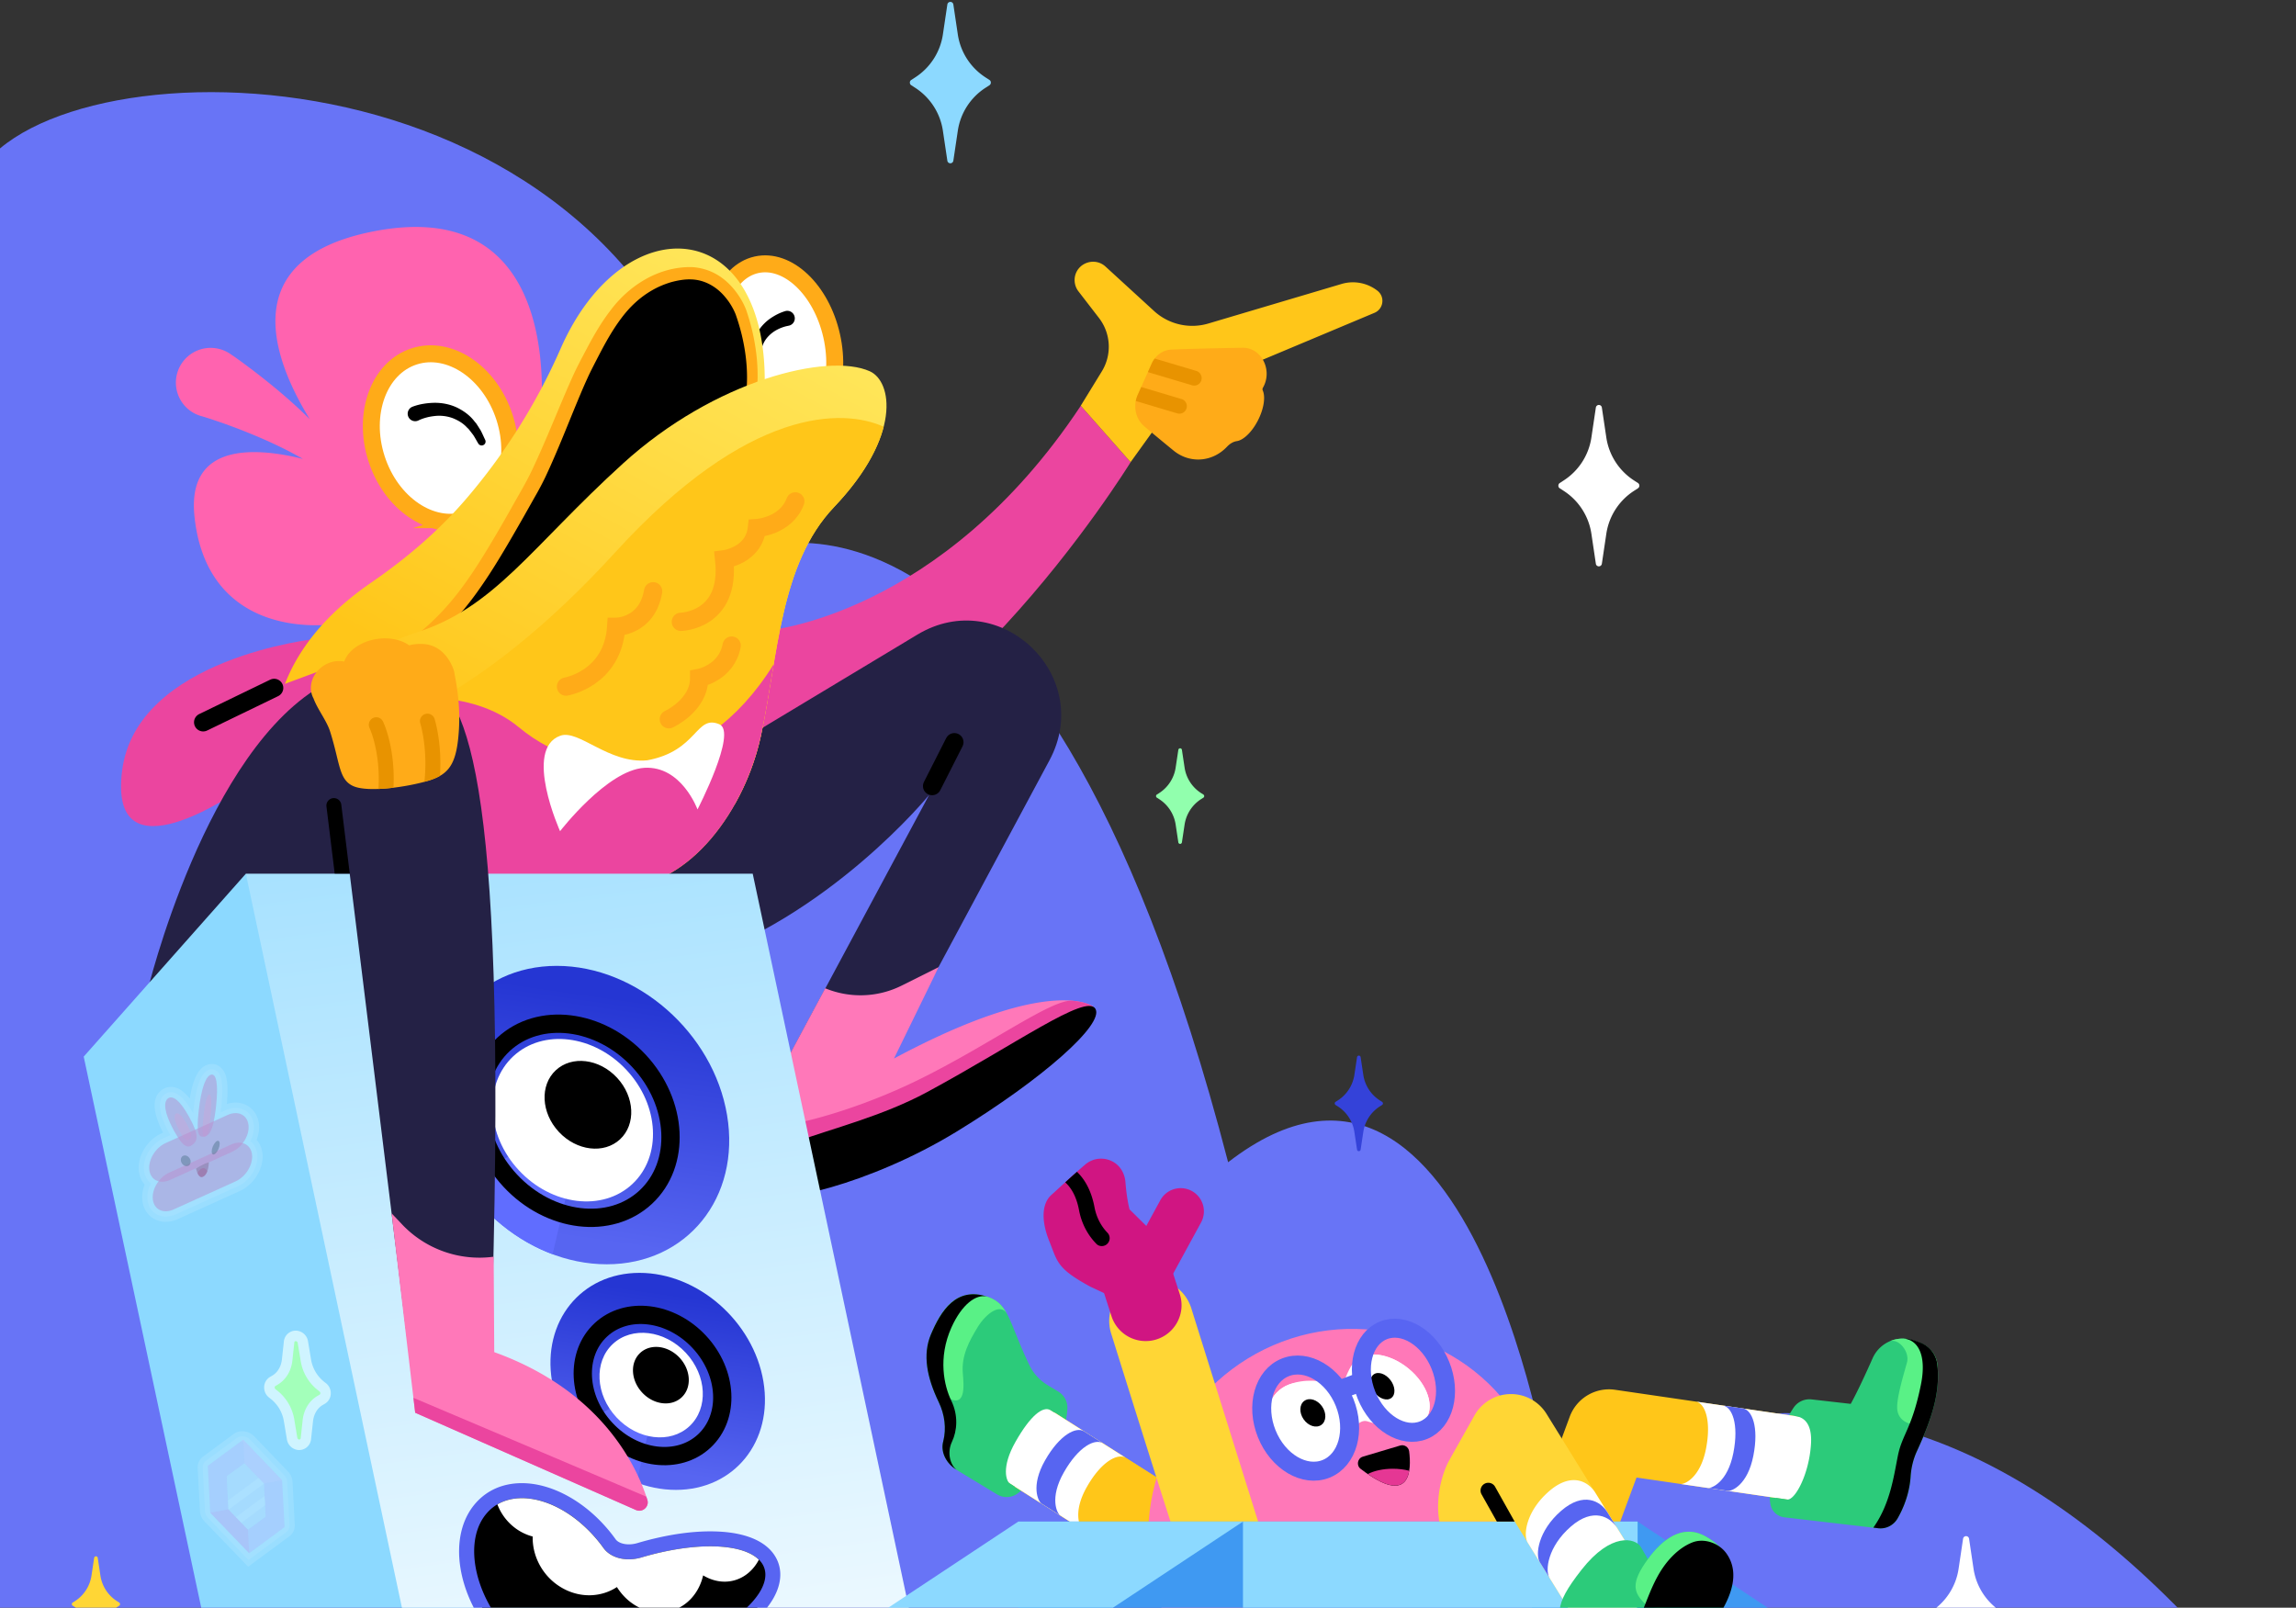 <svg width="357" height="250" fill="none" xmlns="http://www.w3.org/2000/svg"><rect width="100%" height="100%" fill="#333333" stroke="none"/><path d="M0 271.832h357c-62.803-85.661-115.615-39.863-115.615-39.863s-12.28-80.739-50.426-51.242c-30.42-117.267-76.21-94.556-76.21-94.556C108.756 10.623 21.943 4.71 0 23.08v248.751z" fill="#6874F6"/><path d="M119.245 98.05s27.077-2.157 48.807-34.957l7.75 8.772s-31.393 50.973-62.026 49.952l5.469-23.766zM49.183 99.334s-27.935 2.943-30.191 20.471c-2.257 17.528 18.28 3.008 18.28 3.008l9.581-9.72 2.33-13.76z" fill="#EB459F"/><path d="M57.808 36.032c-20.929 4.235-15.631 19.384-9.647 29.145-1.848-1.831-3.793-3.548-5.796-5.191a116.114 116.114 0 0 0-3.14-2.477l-1.61-1.202c-.556-.4-1.071-.777-1.709-1.202l-.204-.139a5.222 5.222 0 0 0-1.488-.67 5.401 5.401 0 0 0-6.663 3.744 5.401 5.401 0 0 0 3.745 6.663c1.038.294 2.256.711 3.384 1.104 1.145.409 2.297.834 3.434 1.291 2.272.908 4.52 1.897 6.687 3.009.777.4 1.537.817 2.297 1.25-7.554-1.863-18.059-2.484-16.857 8.961 1.848 17.675 18.002 18.517 27.248 15.656 0 0 23.889-16.163 26.415-29.12-.025-.017 5.526-37.215-26.096-30.822z" fill="#FF63AF"/><path d="M72.586 80.815c5.497-1.769 8.123-8.89 5.866-15.904-2.258-7.014-8.545-11.266-14.042-9.496-5.497 1.769-8.123 8.89-5.865 15.904 2.258 7.014 8.544 11.266 14.041 9.496z" fill="#fff" stroke="#FFAB18" stroke-width="2.636" stroke-miterlimit="10"/><path d="M64.15 63.24a8.874 8.874 0 0 1 1.742-.457 11.209 11.209 0 0 1 1.741-.148c1.17 0 2.355.238 3.426.744 1.054.516 2.027 1.227 2.714 2.142l.278.327.229.352.45.711c.261.49.474.998.71 1.488a.603.603 0 0 1-.285.81.605.605 0 0 1-.785-.238l-.05-.081c-.253-.425-.482-.867-.751-1.268l-.442-.572-.22-.286-.254-.245c-.638-.712-1.447-1.178-2.281-1.505a6.148 6.148 0 0 0-2.673-.335c-.458.05-.916.115-1.358.237a7.089 7.089 0 0 0-1.242.442l-.041.024a1.164 1.164 0 1 1-1.006-2.1c.033-.017.066-.025.098-.041z" fill="#000"/><path d="M123.469 67.21c4.846-1.09 7.463-7.802 5.846-14.99-1.616-7.19-6.855-12.134-11.7-11.044-4.846 1.09-7.463 7.8-5.846 14.99 1.616 7.188 6.855 12.133 11.7 11.043z" fill="#fff" stroke="#FFAB18" stroke-width="2.636" stroke-miterlimit="10"/><path d="M122.565 50.666c-.483.073-1.137.294-1.66.564a5.14 5.14 0 0 0-1.431 1.063 4.15 4.15 0 0 0-.932 1.52c-.229.572-.294 1.21-.335 1.864v.057a.617.617 0 0 1-.646.573.608.608 0 0 1-.572-.564c-.057-.76-.082-1.554.114-2.339a5.73 5.73 0 0 1 .99-2.223 7.092 7.092 0 0 1 1.749-1.709c.695-.458 1.349-.817 2.232-1.087a1.163 1.163 0 0 1 1.455.776 1.163 1.163 0 0 1-.776 1.456c-.049.016-.107.024-.156.032l-.032.017z" fill="#000"/><path d="m92.39 128.92 14.478 20.807c21.983-6.933 37.598-26.112 37.598-26.112l-25.433 47.408 12.287 6.59 31.859-59.386c7.064-13.162-7.734-27.248-20.536-19.547l-50.254 30.24z" fill="#242145"/><path d="M169.98 156.545s-6.286-5.167-30.976 8.053l6.941-14.209-5.747 2.87a14.342 14.342 0 0 1-11.887.417l-12.819 23.896s-2.984 8.085 6.18 8.584l48.308-29.611z" fill="#FF78B9"/><path d="M166.759 155.613c-3.245-.303-13.031 6.965-24.133 12.386-8.593 4.194-18.166 7.03-23.864 7.447a4.025 4.025 0 0 0-3.262 2.118s-2.984 8.085 6.181 8.584l48.308-29.603c-.009 0-.875-.711-3.23-.932z" fill="#EB459F"/><path d="M170.316 156.856c1.456 2.379-8.208 10.938-21.583 19.114-13.374 8.175-28.597 11.731-30.281 9.508-5.935-7.873 11.887-8.2 25.679-15.648 13.865-7.489 24.73-15.353 26.185-12.974z" fill="#000"/><path d="M43.353 121.014s-5.772-16.579 14.34-30.404c5.33-3.662 10.293-7.856 14.535-12.745a93.673 93.673 0 0 0 14.92-23.61c9.917-22.638 32.718-20.823 31.729 6.613-.008 0-39.332 64.12-75.524 60.146z" fill="url(#a)"/><path d="M115.787 65.455c1.864-4.741 1.415-11.07-.539-16.767-.474-1.39-3.164-6.802-9.099-6.148-3.655.4-7.007 2.387-9.426 5.159-2.42 2.77-4.072 6.115-5.764 9.385-2.052 3.965-5.764 14.16-8.224 18.574-10.228 18.272-12.484 21.493-25.14 29.178 0-.017 50.246-19.188 58.192-39.38z" fill="#000"/><path d="M115.068 65.17c.768-2.036 1.087-4.26 1.087-6.483 0-2.224-.302-4.464-.825-6.639a32.966 32.966 0 0 0-.957-3.196 9.892 9.892 0 0 0-1.635-2.682c-1.349-1.627-3.246-2.681-5.29-2.722-1.005-.041-2.084.155-3.106.433-1.022.303-2.019.72-2.951 1.26-1.88 1.078-3.467 2.566-4.783 4.34-1.333 1.766-2.428 3.728-3.483 5.756-.515 1.005-1.07 2.06-1.545 3.05a83.217 83.217 0 0 0-1.373 3.114c-1.782 4.226-3.41 8.527-5.404 12.77a44.857 44.857 0 0 1-1.652 3.114l-1.7 3.017c-1.145 2.003-2.29 4.014-3.49 5.993-1.195 1.986-2.454 3.957-3.827 5.861a50.168 50.168 0 0 1-2.166 2.796l-1.194 1.317c-.4.433-.842.842-1.259 1.259-3.466 3.294-7.538 5.665-11.658 7.75l-.458-.932c5.527-2.191 10.972-4.627 16.326-7.21 5.355-2.6 10.628-5.372 15.738-8.413 5.101-3.041 10.064-6.336 14.609-10.113 2.265-1.897 4.423-3.916 6.344-6.132 1.913-2.223 3.597-4.651 4.652-7.308zm1.447.564c-1.169 2.894-2.968 5.42-4.954 7.71-2.011 2.28-4.235 4.332-6.557 6.253-4.66 3.818-9.704 7.105-14.863 10.138-5.175 3.025-10.489 5.771-15.892 8.347-5.404 2.559-10.874 4.962-16.466 7.129l-3.63 1.406 3.173-2.338c3.72-2.723 7.48-5.314 10.62-8.478 3.163-3.131 5.673-6.925 8.036-10.832a234.968 234.968 0 0 0 3.458-5.944c1.112-2.003 2.322-3.998 3.27-5.993 1.946-4.095 3.638-8.38 5.47-12.63.465-1.063.931-2.126 1.446-3.189.54-1.087 1.063-2.06 1.61-3.098 1.088-2.052 2.265-4.104 3.737-6.01 2.878-3.833 7.448-6.76 12.557-6.67a8.666 8.666 0 0 1 3.704 1.022c1.136.613 2.101 1.471 2.894 2.428.793.973 1.43 2.02 1.896 3.213.393 1.169.712 2.264.981 3.425.524 2.306.818 4.668.793 7.047-.032 2.396-.392 4.807-1.283 7.064z" fill="#FFAB18"/><path d="M48.873 115.562s.278-2.796 2.722-7.031c2.837-4.921 7.546-8.404 12.966-10.112 12.41-3.9 17.962-13.31 32.301-26.341 14.34-13.032 31.884-17.258 38.375-14.348 3.491 1.562 5.003 10.015-5.551 21.117-8.437 8.87-8.682 23.161-11.372 35.571-2.485 11.511-11.02 23.185-21.247 23.455H51.62l-2.747-22.311z" fill="url(#b)"/><path d="M95.676 85.869c-21.337 23.381-38.023 28.662-46.738 30.24l.212 1.701 54.415 11.323 10.735-4.154c1.847-3.294 3.229-6.932 4.006-10.554 2.681-12.41 2.935-26.7 11.371-35.57 4.53-4.767 6.835-9.043 7.718-12.5-6.238-2.83-20.962-3.23-41.719 19.514z" fill="#FFC619"/><path d="m55.96 115.349-22.932 8.502a6.25 6.25 0 0 1-8.036-3.687 6.251 6.251 0 0 1 3.687-8.036l22.932-8.503 4.35 11.724z" fill="#EB459F"/><path d="m22.866 154.346 34.337-15.264-6.483-32.856c-18.779 10.055-27.854 48.12-27.854 48.12z" fill="#242145"/><path d="M101.39 118.154c-7.292 1.831-14.944-.262-20.724-5.069-7.677-6.385-19.44-4.316-19.44-4.316l4.496 29.104h31.344c10.235-.27 18.762-11.944 21.247-23.455.785-3.614 1.357-7.383 1.987-11.135-5.747 9.254-12.696 13.318-18.91 14.871z" fill="#EB459F"/><path d="m38.228 135.862-25.213 28.442 22.932 107.53h65.828L38.228 135.862z" fill="#8CD9FF"/><path d="M117.038 135.862h-78.81l28.9 135.922h78.818l-28.908-135.922z" fill="url(#c)"/><path d="M113.049 173.394c2.15 12.819-6.23 23.202-18.705 23.202-12.476 0-24.338-10.383-26.48-23.202-2.15-12.819 6.23-23.202 18.705-23.202 12.475 0 24.33 10.391 26.48 23.202z" fill="url(#d)"/><path d="M71.878 183.605c3.36 5.207 8.388 9.32 14.045 11.429l2.878-12.337-5.903-4.864-11.02 5.772z" fill="#606DFF"/><path d="M100.404 186.156c5.525-5.144 5.053-14.631-1.054-21.191-6.107-6.56-15.537-7.707-21.062-2.563s-5.054 14.632 1.053 21.191c6.108 6.56 15.537 7.708 21.063 2.563z" stroke="#000" stroke-width="2.843" stroke-miterlimit="10" stroke-linecap="round"/><path d="M98.31 184.129c4.623-4.304 4.228-12.243-.882-17.732-5.11-5.489-13.001-6.449-17.624-2.145-4.623 4.304-4.228 12.243.882 17.732 5.11 5.489 13 6.449 17.624 2.145z" fill="#fff"/><path d="M96.41 177.16c2.498-2.326 2.287-6.615-.473-9.579-2.76-2.964-7.022-3.482-9.52-1.156-2.499 2.326-2.287 6.615.473 9.579 2.76 2.964 7.022 3.482 9.52 1.156z" fill="#000"/><path d="M118.698 214.803c1.561 9.319-4.53 16.873-13.604 16.873-9.075 0-17.7-7.554-19.261-16.873-1.562-9.32 4.529-16.874 13.603-16.874 9.075 0 17.7 7.554 19.262 16.874z" fill="url(#e)"/><path d="M88.752 222.225c2.444 3.793 6.099 6.777 10.219 8.314l2.093-8.968-4.3-3.54-8.012 4.194z" fill="#606DFF"/><path d="M109.504 224.081c4.019-3.741 3.675-10.642-.768-15.414-4.442-4.772-11.302-5.608-15.32-1.866-4.018 3.741-3.674 10.642.768 15.414 4.443 4.772 11.302 5.607 15.32 1.866z" stroke="#000" stroke-width="2.843" stroke-miterlimit="10" stroke-linecap="round"/><path d="M107.201 221.776c2.978-2.772 2.725-7.883-.564-11.416-3.288-3.532-8.368-4.149-11.346-1.377-2.977 2.772-2.725 7.883.564 11.416 3.29 3.532 8.369 4.149 11.346 1.377z" fill="#fff"/><path d="M105.98 217.295c1.606-1.495 1.466-4.256-.312-6.166-1.779-1.91-4.522-2.246-6.128-.751-1.606 1.495-1.467 4.256.312 6.166 1.778 1.91 4.521 2.246 6.128.751zM90.977 260.6c-1.513 0-2.895-.155-4.105-.45-4.578-1.128-7.7-4.586-8.73-5.73-5.944-6.59-7.383-15.362-3.27-19.965 1.56-1.749 3.735-2.673 6.286-2.673 3.998 0 8.478 2.322 11.985 6.205.58.646 1.136 1.333 1.643 2.044.573.793 1.684 1.267 2.984 1.267.548 0 1.112-.082 1.668-.245a45.453 45.453 0 0 1 3.148-.818c2.812-.629 5.461-.948 7.856-.948 4.218 0 7.341 1.03 8.797 2.894.866 1.112 1.128 2.477.76 3.949-1.3 5.183-10.603 11.094-21.182 13.464-1.946.434-4.873 1.006-7.84 1.006z" fill="#000"/><path d="M81.158 232.951c3.54 0 7.71 2.036 11.127 5.821a22.765 22.765 0 0 1 1.561 1.937c.81 1.129 2.281 1.758 3.932 1.758.646 0 1.325-.098 1.995-.294a42.199 42.199 0 0 1 3.074-.801c2.796-.63 5.371-.924 7.603-.924 5.788 0 9.279 1.986 8.429 5.396-1.185 4.717-10.276 10.366-20.308 12.614-1.806.401-4.676.989-7.586.989-1.3 0-2.608-.114-3.826-.417-3.949-.973-6.72-3.801-8.143-5.379-5.47-6.058-6.933-14.307-3.27-18.411 1.365-1.545 3.278-2.289 5.412-2.289zm0-2.322c-2.894 0-5.363 1.055-7.153 3.058-4.505 5.044-3.066 14.495 3.278 21.517 1.087 1.202 4.39 4.865 9.312 6.075 1.308.318 2.78.482 4.382.482 3.09 0 6.098-.597 8.093-1.038 9.484-2.126 20.438-7.865 22.057-14.315.458-1.832.123-3.54-.973-4.946-1.7-2.183-5.06-3.336-9.712-3.336-2.477 0-5.208.327-8.11.981a46.828 46.828 0 0 0-3.23.842c-.449.131-.89.196-1.332.196-.907 0-1.692-.302-2.044-.784a24.008 24.008 0 0 0-1.725-2.142c-3.72-4.129-8.526-6.59-12.843-6.59z" fill="#5865F2"/><path d="M117.996 242.533c-2.224-2.199-7.955-2.772-15.157-1.161-1.038.229-2.06.499-3.074.801-2.387.711-4.79.114-5.927-1.455a21.727 21.727 0 0 0-1.562-1.938c-4.758-5.273-10.987-7.153-14.936-4.848.9 2.396 2.935 4.325 5.486 4.995-.074 3.246 1.725 6.492 4.831 8.135 2.796 1.48 5.928 1.259 8.266-.278.8 1.275 1.896 2.354 3.237 3.066 3.875 2.076 8.282.368 9.851-3.818.131-.352.229-.703.319-1.063.025.016.049.033.066.041 3.27 1.921 6.891.785 8.6-2.477z" fill="#fff"/><path d="M88.008 106.765s7.276-1.218 7.807-9.295c0 0 4.807-.008 5.739-5.526" stroke="#FFAB18" stroke-width="2.843" stroke-miterlimit="10" stroke-linecap="round"/><path d="M64.946 104.689c-5.265-1.676-10.007-.867-14.225 1.529l10.17 82.456 2.403 19.482 12.975 2.951c.188-5.51.335-10.734.45-15.68.016-.564.024-1.128.04-1.684 1.742-78.639-5.208-86.945-11.813-89.054z" fill="#242145"/><path d="m60.89 188.674 3.663 31.001 34.329 15.124c1.021.45 2.109-.507 1.774-1.578-1.652-5.24-7.113-16.955-23.807-22.964l-.09-14.838a16.567 16.567 0 0 1-14.25-5.036l-1.618-1.709z" fill="#FF78B9"/><path d="M100.655 233.23a34.832 34.832 0 0 0-.163-.498c-10.93-4.668-30.183-12.819-36.209-15.37l.278 2.322 34.32 15.124c1.022.442 2.11-.515 1.774-1.578z" fill="#EB459F"/><path d="M105.863 96.694s7.799-.147 6.736-9.72c0 0 4.619-.573 5.093-4.857 0 0 4.513-.278 5.968-4.153M103.998 111.843s4.733-2.15 4.717-6.418c0 0 4.243-.785 5.052-5.036" stroke="#FFAB18" stroke-width="2.843" stroke-miterlimit="10" stroke-linecap="round"/><path d="M111.863 112.628c-3.712-1.578-3.327 4.145-11.233 5.6-5.984.58-10.636-4.848-13.506-3.826-5.796 2.076-.04 14.846-.04 14.846s7.308-9.491 13.096-9.851c5.788-.36 8.274 6.467 8.274 6.467s6.229-12.034 3.409-13.236z" fill="#fff"/><path d="m31.59 112.316 11.037-5.346" stroke="#000" stroke-width="2.843" stroke-miterlimit="10" stroke-linecap="round"/><path d="m171.895 41.452 7.545 6.908a8.796 8.796 0 0 0 8.446 1.946l20.7-6.148a6.202 6.202 0 0 1 5.575 1.038c1.226.94.973 2.854-.45 3.45l-19.988 8.388-11.192 5.462-6.737 9.368-7.75-8.772 3.278-5.346a7.324 7.324 0 0 0-.441-8.298l-3.197-4.145a2.889 2.889 0 0 1-.498-2.502c.572-2.052 3.131-2.796 4.709-1.349z" fill="#FFC619"/><path d="M196.355 60.313c1.595-2.722-.212-6.295-3.155-6.238-3.859.066-8.429.164-11.086.286-1.3.058-2.469.9-3.041 2.183l-2.191 4.906c-.744 1.667-.319 3.687 1.022 4.823 1.275 1.08 2.943 2.46 4.553 3.777 2.584 2.117 6.099 1.774 8.315-.572.425-.45.956-.801 1.537-.883 1.005-.147 2.305-1.35 3.237-3.131.973-1.848 1.251-3.753.793-4.758a.47.47 0 0 1 .016-.393z" fill="#FFAB18"/><path d="m186.013 57.68-6.467-1.929a4.044 4.044 0 0 0-.474.793l-.588 1.316 6.867 2.052a1.16 1.16 0 0 0 1.447-.785 1.173 1.173 0 0 0-.785-1.447zM183.717 62.054l-6.271-1.872-.564 1.267a4.595 4.595 0 0 0-.278.907l6.442 1.921a1.16 1.16 0 0 0 1.447-.785 1.156 1.156 0 0 0-.776-1.438z" fill="#E89300"/><path d="M70.618 104.46c-.065-.376-1.267-4.218-4.954-4.325-.72-.024-1.406.033-2.036.221-1.218-.875-3.05-1.283-5.003-.997-2.535.376-4.521 1.823-5.102 3.515a4.32 4.32 0 0 0-3.188.638c-1.84 1.185-2.502 3.417-1.586 5.093.589 1.635 2.052 3.474 2.575 5.134 1.562 4.922 1.333 7.497 3.614 8.502 1.136.507 3.22.548 5.436.336 2.216-.213 4.562-.679 6.23-1.178 3.327-1.005 4.44-2.714 4.758-8.028.22-3.924-.376-6.9-.744-8.911z" fill="#FFAB18"/><path d="M58.846 122.683a25.915 25.915 0 0 0 1.528-.107c.27-.024.54-.057.81-.09.302-6.246-1.545-10.113-1.635-10.301a1.163 1.163 0 0 0-1.554-.531 1.162 1.162 0 0 0-.531 1.553c.008.049 1.725 3.63 1.382 9.476zM66.595 121.4c.703-.213 1.291-.458 1.815-.761.343-5.093-.785-8.665-.842-8.862a1.158 1.158 0 0 0-1.464-.744 1.163 1.163 0 0 0-.752 1.464c.016.049 1.202 3.85.638 9.074.212-.057.409-.114.605-.171z" fill="#E89300"/><path d="m144.932 122.233 3.459-6.819" stroke="#000" stroke-width="2.843" stroke-miterlimit="10" stroke-linecap="round"/><g opacity=".5"><g opacity=".5" fill="#fff"><path opacity=".5" d="M32.357 236.025a1.646 1.646 0 0 1-.474-1.038l-.36-6.728c-.025-.45.163-.859.515-1.12l4.774-3.524c.237-.171.524-.27.834-.27.474 0 .94.205 1.284.565l5.257 5.477c.286.294.45.662.466 1.038l.351 6.712c.025.45-.163.859-.515 1.12l-5.854 4.317-6.278-6.549z"/><path opacity=".5" d="M37.663 224.139c.246 0 .516.114.712.327l5.256 5.477a.901.901 0 0 1 .254.532l.351 6.712a.515.515 0 0 1-.196.441l-5.29 3.9-5.82-6.05c-.147-.155-.245-.352-.254-.531l-.36-6.729a.514.514 0 0 1 .197-.441l4.774-3.524a.617.617 0 0 1 .376-.114zm0-1.586c-.482 0-.932.147-1.308.417l-4.774 3.523a2.102 2.102 0 0 0-.842 1.799l.36 6.728c.032.564.278 1.112.695 1.545l5.82 6.05.965 1.006 1.12-.826 5.29-3.9a2.1 2.1 0 0 0 .842-1.798l-.352-6.712a2.475 2.475 0 0 0-.687-1.545l-5.256-5.478a2.65 2.65 0 0 0-1.873-.809z"/></g><g opacity=".5"><path opacity=".5" d="m37.81 223.869-5.501 4.063.384 7.3 6.058 6.295 5.502-4.063-.385-7.276-6.057-6.319zm3.491 11.968-2.755 2.028-3.024-3.156-.27-5.142 2.755-2.028 3.025 3.156.27 5.142z" fill="#FA6EF6"/><path opacity=".5" d="m37.81 223.869.196 3.662 3.025 3.156 2.837-.507-6.058-6.311z" fill="#FFADFB"/><path opacity=".5" d="m35.52 234.701-2.836.524 6.058 6.295-.197-3.663-3.024-3.156z" fill="#E655D4"/><path opacity=".5" d="m35.251 229.559.27 5.142 3.025 3.156 2.755-2.028-.27-5.142-3.025-3.156-2.755 2.028z" fill="#FFCFF9"/><path opacity=".5" d="M41.03 230.687v.024l-5.485 4.022-.025-.008-.073-1.398 4.75-3.499.834.859zM41.138 232.633l.074 1.422-3.687 2.739-.834-.883 4.447-3.278z" fill="#fff"/></g></g><g opacity=".5"><g opacity=".5" fill="#fff"><path opacity=".5" d="M25.76 189.172c-1.505 0-2.633-1.03-2.813-2.567-.098-.842.09-1.749.532-2.6-.597-.449-.981-1.152-1.08-1.994-.228-1.946 1.096-4.145 3.026-5.02l1.07-.482c-.057-.099-.114-.205-.18-.319-1.65-3.025-1.896-5.044-.743-5.993a1.563 1.563 0 0 1 1.005-.359c1.08 0 2.208 1.07 3.45 3.27l.05-.458c.596-5.322 1.765-6.173 2.59-6.336a1.288 1.288 0 0 1 1.243.425c.418.466.924 1.553.475 5.551-.025.245-.057.474-.082.695l.76-.343a3.812 3.812 0 0 1 1.57-.36c1.504 0 2.632 1.03 2.812 2.567.098.842-.09 1.75-.531 2.6.597.449.98 1.152 1.079 1.995.229 1.937-1.096 4.144-3.025 5.019l-9.63 4.366c-.532.221-1.063.343-1.578.343z"/><path opacity=".5" d="M32.946 167.09c.678 0 1.046 1.439.629 5.085a22.087 22.087 0 0 1-.335 2.166l2.158-.981c.425-.196.85-.286 1.235-.286 1.054 0 1.864.687 2.003 1.84.114.94-.246 1.978-.892 2.82.769.204 1.325.826 1.44 1.766.187 1.586-.957 3.458-2.551 4.178l-9.63 4.365c-.426.196-.851.286-1.235.286-1.055 0-1.864-.686-2.003-1.839-.115-.94.245-1.979.89-2.821-.768-.204-1.324-.825-1.438-1.766-.188-1.586.956-3.458 2.55-4.177l1.914-.867a16.776 16.776 0 0 1-.638-1.071c-1.545-2.845-1.619-4.423-.94-4.97a.747.747 0 0 1 .482-.18c.687 0 1.676.891 2.902 3.147.417.761.687 1.374.859 1.873l.417-.189c-.041-.604-.008-1.479.139-2.738.433-3.834 1.201-5.478 1.945-5.633.025 0 .058-.008.099-.008zm0-1.635a2.01 2.01 0 0 0-.442.049c-1.496.31-2.444 1.97-3 5.322-.973-1.226-1.93-1.807-2.927-1.807-.556 0-1.087.188-1.52.548-1.44 1.177-1.333 3.384.302 6.565l-.27.122c-2.232 1.014-3.769 3.589-3.499 5.862.098.818.417 1.529.907 2.085-.326.825-.457 1.692-.36 2.501.23 1.938 1.726 3.287 3.63 3.287a4.61 4.61 0 0 0 1.905-.433l9.631-4.366c2.232-1.014 3.769-3.589 3.499-5.862-.098-.817-.417-1.529-.907-2.084.327-.826.457-1.693.36-2.502-.23-1.929-1.726-3.287-3.63-3.287-.45 0-.908.074-1.358.221.344-3.695-.18-4.856-.752-5.486a2.063 2.063 0 0 0-1.57-.735z"/></g><path opacity=".5" d="M33.576 172.184c-.434 3.834-1.08 4.39-1.823 4.546-.744.155-1.292-.156-.859-3.99.433-3.834 1.202-5.477 1.946-5.633.736-.155 1.169 1.243.736 5.077z" fill="#E9459D"/><path opacity=".5" d="M32.726 173.721c-.254 2.625-.532 2.976-.842 3.05-.311.073-.532-.172-.278-2.788.253-2.616.605-3.72.915-3.785.31-.066.458.899.205 3.523z" fill="#FF78B7"/><path opacity=".5" d="M27.035 175.797c1.545 2.845 2.273 2.722 2.943 2.166.67-.556 1.047-1.324-.507-4.169-1.545-2.845-2.706-3.524-3.384-2.968-.662.556-.597 2.126.948 4.971z" fill="#E9459D"/><path opacity=".5" d="M27.918 175.887c.858 1.578 1.226 1.537 1.553 1.259.327-.269.498-.67-.36-2.248-.858-1.578-1.463-1.978-1.799-1.709-.318.278-.245 1.12.605 2.698z" fill="#FF78B7"/><path opacity=".5" d="m36.085 179.108-9.63 4.366c-1.602.728-3.05.024-3.237-1.553-.189-1.586.956-3.459 2.55-4.178l9.63-4.366c1.603-.727 3.05-.024 3.238 1.554.188 1.578-.956 3.45-2.55 4.177z" fill="#E9459D"/><path opacity=".5" d="m36.633 183.703-9.63 4.365c-1.602.728-3.05.025-3.237-1.553-.188-1.586.956-3.458 2.55-4.178l9.63-4.365c1.603-.728 3.05-.025 3.238 1.553.188 1.578-.956 3.45-2.55 4.178z" fill="#E9459D"/><path opacity=".5" d="M33.984 178.641c.24-.581.234-1.133-.012-1.235-.247-.102-.64.286-.88.866-.24.58-.234 1.133.012 1.235.246.101.64-.286.88-.866zM29.343 181.245c.337-.211.402-.714.146-1.123-.256-.41-.737-.571-1.074-.361-.337.211-.402.714-.146 1.123.256.41.737.571 1.074.361z" fill="#1C1927"/><path opacity=".5" d="M32.48 180.743c-.948.261-2.011.973-2.011.973.237.883.548 1.414.981 1.3.458-.123.957-.736 1.03-2.273z" fill="#850035"/><path opacity=".5" d="M31.45 183.024c.277-.073.572-.335.776-.866-.155-.385-.433-.597-.768-.499-.287.082-.556.36-.753.744.197.458.442.703.744.621z" fill="#B8004A"/></g><path d="m46.476 224.662-.081-.008a1.137 1.137 0 0 1-.973-.957l-.482-2.894a6.417 6.417 0 0 0-2.265-3.875l-.352-.278a1.164 1.164 0 0 1-.433-.867 1.06 1.06 0 0 1 .515-.972l.335-.197c1.063-.621 1.75-1.765 1.905-3.147l.303-2.796c.057-.54.507-.94 1.038-.94h.049l.082.008c.49.057.89.45.973.956l.482 2.895a6.417 6.417 0 0 0 2.264 3.875l.352.278c.27.212.425.531.433.866a1.06 1.06 0 0 1-.515.973l-.335.196c-1.063.622-1.75 1.766-1.905 3.148l-.302 2.796c-.057.539-.507.94-1.038.94h-.05z" fill="#A3FFBA"/><path d="M45.986 208.548h.033a.33.33 0 0 1 .27.278l.482 2.894a7.22 7.22 0 0 0 2.559 4.374l.351.278a.382.382 0 0 1 .131.253v.017c0 .098-.04.18-.114.229l-.336.196c-1.283.752-2.125 2.125-2.305 3.769l-.302 2.796c-.017.13-.107.212-.221.212H46.5c-.13-.016-.245-.131-.27-.278l-.482-2.894a7.226 7.226 0 0 0-2.559-4.374l-.351-.278a.383.383 0 0 1-.131-.253v-.016c0-.098.04-.18.114-.229l.335-.196c1.284-.753 2.126-2.126 2.306-3.769l.302-2.796c.008-.131.099-.213.221-.213zm0-1.635c-.948 0-1.741.72-1.847 1.668l-.303 2.796c-.123 1.12-.67 2.044-1.504 2.534l-.336.196c-.588.344-.948.99-.923 1.693a1.97 1.97 0 0 0 .736 1.496l.351.278a5.587 5.587 0 0 1 1.97 3.368l.483 2.894c.139.85.834 1.521 1.676 1.627l.098.016h.13c.949 0 1.742-.719 1.848-1.667l.303-2.796c.122-1.12.67-2.044 1.504-2.535l.335-.196c.589-.343.948-.989.924-1.692a1.968 1.968 0 0 0-.736-1.496l-.352-.278a5.586 5.586 0 0 1-1.97-3.369l-.482-2.894a1.97 1.97 0 0 0-1.676-1.627l-.098-.016h-.13z" fill="#CFF4FF"/><path d="M53.066 125.127a1.16 1.16 0 0 0-1.292-1.014 1.165 1.165 0 0 0-1.014 1.292l1.284 10.44h2.338l-1.316-10.718z" fill="#000"/><path d="M301.238 212.168c-.163-1.479-1.161-2.738-2.534-3.294a14.947 14.947 0 0 0-1.562-.54c-2.42-.67-4.962.589-5.976 2.878-.997 2.256-2.395 5.289-3.401 7.088l-6.099-.695a2.964 2.964 0 0 0-2.796 1.308c-3.433 5.191-4.161 11.609-3.589 15.002.18 1.079 1.071 1.896 2.159 2.027l14.609 1.701c1.226.147 2.412-.475 3.025-1.554 1.471-2.583 1.913-4.946 2.011-6.483.09-1.349.401-2.681.965-3.916 2.55-5.567 3.638-9.377 3.188-13.522z" fill="#2CCB7A"/><path d="M298.703 208.873a15.08 15.08 0 0 0-1.561-.539 4.975 4.975 0 0 0-3.458.302c1.389-.719 3.302 1.488 2.828 3.23-.474 1.749-1.627 5.452-1.52 7.177.106 1.725 1.561 2.396 2.689 2.453.736.041 2.469-5.265 3.581-8.976-.008-.115-.016-.237-.033-.352-.155-1.48-1.152-2.731-2.526-3.295z" fill="#59F186"/><path d="M292.04 237.643c1.227.147 2.412-.474 3.025-1.554 1.472-2.583 1.913-4.946 2.011-6.483.09-1.349.401-2.681.965-3.916 2.559-5.567 3.638-9.377 3.188-13.522a4.131 4.131 0 0 0-2.518-3.343 14.848 14.848 0 0 0-1.561-.54c-.401-.114-.826-.123-1.226-.131 2.223.115 3.703 2.453 2.755 7.162-1.366 6.769-2.903 7.709-3.573 11.012-.605 2.943-1.144 7.456-3.826 11.217l.76.098z" fill="#000"/><path d="M289.964 229.737c.155-.417.269-.858.335-1.324a6.507 6.507 0 0 0-5.502-7.382l-33.674-4.922a6.512 6.512 0 0 0-7.048 4.186l-4.414 11.936a6.5 6.5 0 0 0 3.85 8.363 6.502 6.502 0 0 0 8.364-3.85l2.583-6.99 28.458 4.153a6.501 6.501 0 0 0 7.048-4.17z" fill="#FFC619"/><path d="M265.258 225.306c.891-4.538-.221-7.219-1.644-7.374l21.191 3.098c3.556.523 6.025 3.826 5.502 7.382-.066.458-.18.9-.335 1.325a6.52 6.52 0 0 1-7.048 4.177l-21.615-3.155c.572.081 3.049-.908 3.949-5.453z" fill="#fff"/><path d="M269.517 225.928c.891-4.538-.221-7.162-1.643-7.375l3.107.45c1.422.221 2.534 2.837 1.643 7.374-.891 4.546-3.377 5.535-3.957 5.445l-3.107-.45c.581.09 3.066-.891 3.957-5.444z" fill="#5765F1"/><path d="M279.172 220.205c.801.114 2.624.597 2.42 4.259-.27 4.758-2.502 8.887-3.72 8.707l-1.717-.253-.228.883 10.3 1.496 5.756-4.906-.973-7.627-3.769-3.295-6.687-.515-1.382 1.251zM158.274 232.197a2.877 2.877 0 0 1-3.229.189l-6.328-3.835c-1.553-.94-2.444-2.665-2.101-4.226.017-.074.033-.156.057-.229.483-1.954.229-4.096-.719-6.066-1.864-3.867-2.51-7.399-1.218-10.489 1.733-4.129 4.006-7.17 8.396-6.001 3.801 1.014 3.589 3.769 6.908 10.702a7.436 7.436 0 0 0 2.87 3.155l1.659 1.006a2.912 2.912 0 0 1 1.398 2.632c-.253 4.595-3.033 9.631-7.693 13.162z" fill="#2CCB7A"/><path d="M156.607 204.361c-.793-1.496-1.692-2.363-3.475-2.837-4.251-1.128-6.523 1.693-8.232 5.625.033 4.022.441 8.919 2.199 10.039 3.099 1.97 2.788-1.57 2.608-3.654-.237-2.747 1.014-5.028 2.305-7.154 1.276-2.101 3.598-3.891 4.595-2.019z" fill="#59F186"/><path d="M148.022 224.186c.81-1.709.998-4.096-.106-6.377-1.112-2.281-2.109-6.638.016-11.38 1.627-3.622 3.867-5.265 5.568-4.799-4.799-1.602-7.203 2.175-8.764 5.895-1.292 3.09-.646 6.622 1.218 10.488.948 1.971 1.202 4.113.719 6.067-.016.073-.04.155-.057.228-.343 1.57.548 3.287 2.101 4.227-.964-.752-1.504-2.641-.695-4.349z" fill="#000"/><path d="M154.726 219.002a6.494 6.494 0 0 1 7.554-.409l19.228 12.198a6.512 6.512 0 0 1 3.009 5.142 6.497 6.497 0 0 1-2.437 5.437l-5.698 4.553a6.507 6.507 0 0 1-9.148-1.013c-1.872-2.339-1.063-4.006-.033-7.767l-11.903-7.554a6.52 6.52 0 0 1-2.011-8.985 6.968 6.968 0 0 1 1.439-1.602z" fill="#FFC619"/><path d="M154.726 219.002a6.494 6.494 0 0 1 7.554-.409l19.228 12.198a6.512 6.512 0 0 1 3.009 5.142 6.497 6.497 0 0 1-2.437 5.437l-5.698 4.553a6.507 6.507 0 0 1-9.148-1.013c-1.872-2.339-1.063-4.006-.033-7.767l-11.903-7.554a6.52 6.52 0 0 1-2.011-8.985 6.968 6.968 0 0 1 1.439-1.602z" fill="#FFC619"/><path d="m166.751 238.763 4.472 2.836a.812.812 0 0 0 1.112-.245.805.805 0 0 0-.245-1.112l-4.881-3.098c-.163.588-.31 1.12-.458 1.619z" fill="#000"/><path d="m155.306 229.59 13.129 8.339c-.498-.311-1.733-2.682.556-6.712 2.289-4.031 4.848-5.29 6.066-4.513l-12.769-8.11a6.52 6.52 0 0 0-7.554.409 6.681 6.681 0 0 0-1.431 1.594 6.517 6.517 0 0 0 2.003 8.993z" fill="#fff"/><path d="m161.937 233.8 2.927 1.856c-.499-.311-1.734-2.682.556-6.712 2.289-4.031 4.848-5.29 6.066-4.513l-2.927-1.856c-1.218-.768-3.777.491-6.066 4.513-2.289 4.03-1.047 6.393-.556 6.712z" fill="#5765F1"/><path d="M156.991 230.66c-.49-.311-1.373-2.453.916-6.475 2.289-4.03 4.267-5.649 5.485-4.88l.573.359.515-.907-6.001-3.393-7.104 3.254-1.235 7.595 1.57 2.894 4.66 2.869 1.406-.809-.785-.507z" fill="#2CCB7A"/><path d="M238.156 224.808c7.153 16.367-.744 36.053-18.215 42.643-17.471 6.597-35.702-3.222-40.345-20.537-4.276-15.95 4.693-32.595 19.743-38.277 15.051-5.682 32.227 1.096 38.817 16.171z" fill="#FF78B8"/><path d="M220.929 214.884c-2.15-3.058-6.074-4.873-8.764-4.064-.114.033-.221.082-.327.123l-.008-.008c-1.226.458-1.848 1.422-2.559 3.18-.335.834-1.234 1.325-2.003 1.096-1.758-.532-4.382-.859-6.867.081-3.009 1.137-4.317 4.824-2.927 8.241 1.39 3.417 4.954 5.265 7.955 4.137.163-.066.335-.139.498-.221.033-.016.074-.041.107-.057 1.765-.932 3.441-2.951 4.88-5.608.327-.614 1.071-.965 1.66-.777 3.72 1.218 6.27 1.292 7.366.883 2.706-.809 3.139-3.949.989-7.006z" fill="#fff"/><path d="M205.912 227.476c2.867-1.435 3.85-5.276 2.197-8.579-1.654-3.302-5.318-4.816-8.185-3.381-2.866 1.435-3.85 5.276-2.196 8.579 1.653 3.302 5.318 4.816 8.184 3.381zM221.584 220.825c1.601-1.974.426-5.58-2.624-8.055-3.051-2.475-6.822-2.88-8.424-.906-1.601 1.974-.426 5.58 2.624 8.055 3.051 2.475 6.822 2.881 8.424.906z" fill="#fff"/><path d="M205.44 221.579c.793-.552.85-1.841.127-2.878-.722-1.038-1.951-1.431-2.744-.879-.793.552-.85 1.841-.127 2.878.722 1.038 1.951 1.431 2.744.879zM216.337 217.382c.691-.524.632-1.765-.132-2.773-.763-1.007-1.942-1.4-2.633-.876-.691.524-.632 1.765.131 2.772.764 1.008 1.943 1.4 2.634.877z" fill="#000"/><path d="M221.35 222.387c3.173-1.281 4.345-5.791 2.616-10.074-1.728-4.283-5.702-6.717-8.876-5.437-3.173 1.281-4.345 5.791-2.616 10.075 1.728 4.283 5.702 6.717 8.876 5.436zM206.198 228.4c3.341-1.349 4.625-5.972 2.868-10.326-1.757-4.354-5.89-6.791-9.231-5.443-3.341 1.348-4.625 5.971-2.868 10.326 1.757 4.354 5.89 6.791 9.231 5.443zM208.348 216.101l3.548-1.332" stroke="#5865F2" stroke-width="2.951" stroke-miterlimit="10"/><path d="m211.913 226.508 5.805-1.733c.646-.188 1.3.245 1.389.907.352 2.788.36 8.781-7.545 2.723-.703-.532-.499-1.643.351-1.897z" fill="#000"/><path d="M216.565 228.389c-1.545 0-2.935.319-3.892.825 4.603 3.156 6.075 1.627 6.442-.515-.76-.196-1.626-.31-2.55-.31z" fill="#E53794"/><path d="M183.192 240.185c-.99-2.706-7.317-22.891-10.424-32.84a6.537 6.537 0 0 1 3.532-7.898c3.556-1.61 7.726.229 8.919 3.949l11.364 36.282-13.391.507z" fill="#FFD635"/><path d="M179.129 208.448a5.583 5.583 0 0 1-6.303-3.777l-2.649-8.224 11.078-1.995 2.191 6.802c1.038 3.205-.998 6.589-4.317 7.194z" fill="#D01582"/><path d="m181.394 193.75-5.763-5.69c-.311-1.21-.524-2.772-.638-4.227-.09-1.194-.662-2.338-1.66-3.009a3.787 3.787 0 0 0-4.586.254c-2.633 2.256-4.039 3.646-5.257 4.717-1.471 1.3-1.651 3.94-.351 7.17 1.308 3.253 1.136 4.259 6.409 7.12l5.764 2.69c2.706 1.267 5.837-.605 6-3.589.246-4.308.082-5.436.082-5.436z" fill="#D01582"/><path d="m179.596 201.263-5.518-3.009 6.336-11.617a3.609 3.609 0 1 1 6.336 3.458l-5.887 10.8a.935.935 0 0 1-1.267.368z" fill="#D01582"/><path d="M280.513 253.748h-23.349l-25.875-17.143h23.341l25.883 17.143z" fill="#3F99F2"/><path d="M249.839 236.605h-91.507v35.219h91.507v-35.219z" fill="#3F99F2"/><path d="M254.629 236.605h-61.364v35.219h61.364v-35.219z" fill="#8CD9FF"/><path d="M132.449 253.748h34.941l25.875-17.143h-34.933l-25.883 17.143z" fill="#8CD9FF"/><path d="m254.67 242.801-3.834-6.197-10.366-16.743a6.498 6.498 0 0 0-5.674-3.082 6.496 6.496 0 0 0-5.534 3.319l-3.876 6.892c-1.267 2.256-2.199 6.107-1.586 9.606h11.716l8.077 13.048a6.51 6.51 0 0 0 8.96 2.109 6.465 6.465 0 0 0 2.248-2.338 6.486 6.486 0 0 0-.131-6.614z" fill="#FFD635"/><path d="M237.534 239.866c-.711-1.145-.278-4.848 3.319-7.971 3.507-3.05 6.132-1.496 7.186.204l6.63 10.71a6.52 6.52 0 0 1 .139 6.622 6.403 6.403 0 0 1-2.248 2.338 6.503 6.503 0 0 1-8.96-2.109l-6.066-9.794z" fill="#fff"/><path d="M239.415 242.908c-.711-1.145-.278-4.848 3.319-7.971 3.508-3.049 6.132-1.496 7.187.204l1.512 2.445c-1.055-1.701-3.679-3.254-7.186-.205-3.597 3.123-4.031 6.827-3.319 7.971l-1.513-2.444z" fill="#5765F1"/><path d="M244.263 254.688c-2.265-3.294-2.943-4.758 1.668-10.619 4.61-5.862 8.33-4.881 9.164-3.565.36.564 1.128 1.946 1.128 1.946 2.208-3.017 5.331-5.551 8.944-3.556 3.941 2.183 6.614 6.499.793 14.159-5.821 7.669-10.383 10.334-12.999 10.301-2.608-.041-4.929-3.188-8.698-8.666z" fill="#2CCB7A"/><path d="M255.822 249.432c-1.79-1.766-2.371-3.181.401-6.982 2.207-3.017 5.33-5.551 8.943-3.556 2.984 1.651 5.233 4.537 3.622 9.164-4.48 1.128-11.576 2.739-12.966 1.374z" fill="#59F186"/><path d="M252.961 263.354a2.95 2.95 0 0 1-.843-.123c-1.962-.54-2.975-2.747-2.305-4.668.654-1.864 2.534-2.584 4.235-5.33 1.872-3.025 2.551-7.358 5.486-10.71 1.218-1.39 2.46-2.224 3.597-2.673 1.847-.728 4.153.09 5.305 1.708 1.783 2.502 1.603 6.124-2.477 11.503-5.812 7.66-10.382 10.325-12.998 10.293zM235.507 236.605l-3.041-5.42a1.206 1.206 0 1 0-2.101 1.185l2.379 4.235h2.763zM171.314 193.766a1.227 1.227 0 0 0 .883-2.076c-1.03-1.071-1.733-2.444-2.019-3.981-.523-2.756-1.635-4.448-2.722-5.494-.695.613-1.3 1.161-1.823 1.643.793.711 1.7 1.995 2.141 4.308.377 2.011 1.3 3.818 2.674 5.224.221.254.548.376.866.376z" fill="#000"/><path d="M153.246 12.042a9.644 9.644 0 0 1-4.317-6.68l-.695-4.668a.468.468 0 0 0-.466-.4.474.474 0 0 0-.466.4l-.695 4.668a9.643 9.643 0 0 1-4.316 6.68l-.605.392a.46.46 0 0 0-.213.392v.033c0 .164.082.31.213.393l.605.392a9.643 9.643 0 0 1 4.316 6.68l.695 4.667c.033.23.229.4.466.4a.474.474 0 0 0 .466-.4l.695-4.668a9.644 9.644 0 0 1 4.317-6.68l.605-.392a.483.483 0 0 0 .212-.392v-.033a.461.461 0 0 0-.212-.392l-.605-.392z" fill="#8CD9FF"/><path d="M254.08 74.717a9.64 9.64 0 0 1-4.316-6.679l-.695-4.668a.468.468 0 0 0-.466-.4.473.473 0 0 0-.466.4l-.695 4.668a9.644 9.644 0 0 1-4.317 6.68l-.605.392a.48.48 0 0 0-.212.392v.033c0 .163.081.31.212.392l.605.393a9.644 9.644 0 0 1 4.317 6.679l.695 4.668c.032.229.229.4.466.4a.474.474 0 0 0 .466-.4l.695-4.668a9.64 9.64 0 0 1 4.316-6.68l.605-.392a.482.482 0 0 0 .213-.392v-.033a.46.46 0 0 0-.213-.392l-.605-.393zM311.177 250.618a9.64 9.64 0 0 1-4.316-6.679l-.695-4.669a.468.468 0 0 0-.466-.4.474.474 0 0 0-.466.4l-.695 4.669a9.645 9.645 0 0 1-4.317 6.679l-.605.392a.483.483 0 0 0-.212.393v.032c0 .164.082.311.212.393l.605.392a9.643 9.643 0 0 1 4.317 6.679l.695 4.668a.468.468 0 0 0 .466.401.474.474 0 0 0 .466-.401l.695-4.668a9.638 9.638 0 0 1 4.316-6.679l.605-.392a.482.482 0 0 0 .213-.393v-.032a.46.46 0 0 0-.213-.393l-.605-.392z" fill="#fff"/><path d="M186.749 123.319a5.72 5.72 0 0 1-2.559-3.956l-.417-2.764a.274.274 0 0 0-.278-.237.281.281 0 0 0-.278.237l-.417 2.764a5.72 5.72 0 0 1-2.559 3.956l-.359.229a.274.274 0 0 0-.131.237v.017c0 .098.049.18.131.237l.359.229a5.72 5.72 0 0 1 2.559 3.957l.417 2.763a.274.274 0 0 0 .278.237.281.281 0 0 0 .278-.237l.417-2.763a5.72 5.72 0 0 1 2.559-3.957l.36-.229a.275.275 0 0 0 .13-.237v-.017a.287.287 0 0 0-.13-.237l-.36-.229z" fill="#91FFAD"/><path d="M18.173 248.966a5.721 5.721 0 0 1-2.559-3.957l-.417-2.763a.275.275 0 0 0-.278-.237.28.28 0 0 0-.278.237l-.417 2.763a5.72 5.72 0 0 1-2.558 3.957l-.36.229a.274.274 0 0 0-.131.237v.017c0 .098.05.179.13.237l.36.229a5.72 5.72 0 0 1 2.56 3.956l.416 2.764a.275.275 0 0 0 .278.237.28.28 0 0 0 .278-.237l.417-2.764a5.721 5.721 0 0 1 2.56-3.956l.359-.229a.274.274 0 0 0 .13-.237v-.017a.284.284 0 0 0-.13-.237l-.36-.229z" fill="#FFD635"/><path d="M214.536 171.105a5.721 5.721 0 0 1-2.558-3.957l-.417-2.763a.276.276 0 0 0-.278-.238.281.281 0 0 0-.278.238l-.417 2.763a5.726 5.726 0 0 1-2.559 3.957l-.36.229a.274.274 0 0 0-.131.237v.016c0 .098.049.18.131.237l.36.229a5.726 5.726 0 0 1 2.559 3.957l.417 2.763a.274.274 0 0 0 .278.237.281.281 0 0 0 .278-.237l.417-2.763a5.721 5.721 0 0 1 2.558-3.957l.36-.229a.274.274 0 0 0 .131-.237v-.016a.284.284 0 0 0-.131-.237l-.36-.229z" fill="#3442D9"/><defs><linearGradient id="a" x1="107.971" y1="34.707" x2="69.376" y2="105.917" gradientUnits="userSpaceOnUse"><stop stop-color="#FFE75C"/><stop offset="1" stop-color="#FFC619"/></linearGradient><linearGradient id="b" x1="121.257" y1="46.063" x2="80.046" y2="122.098" gradientUnits="userSpaceOnUse"><stop stop-color="#FFE75C"/><stop offset="1" stop-color="#FFC619"/></linearGradient><linearGradient id="c" x1="103.896" y1="291.643" x2="75.053" y2="77.221" gradientUnits="userSpaceOnUse"><stop stop-color="#fff"/><stop offset="1" stop-color="#8BD8FF"/></linearGradient><linearGradient id="d" x1="88.9" y1="192.47" x2="94.284" y2="154.881" gradientUnits="userSpaceOnUse"><stop stop-color="#5765F1"/><stop offset="1" stop-color="#2536D3"/></linearGradient><linearGradient id="e" x1="101.139" y1="228.67" x2="105.055" y2="201.33" gradientUnits="userSpaceOnUse"><stop stop-color="#5765F1"/><stop offset="1" stop-color="#2536D3"/></linearGradient></defs></svg>